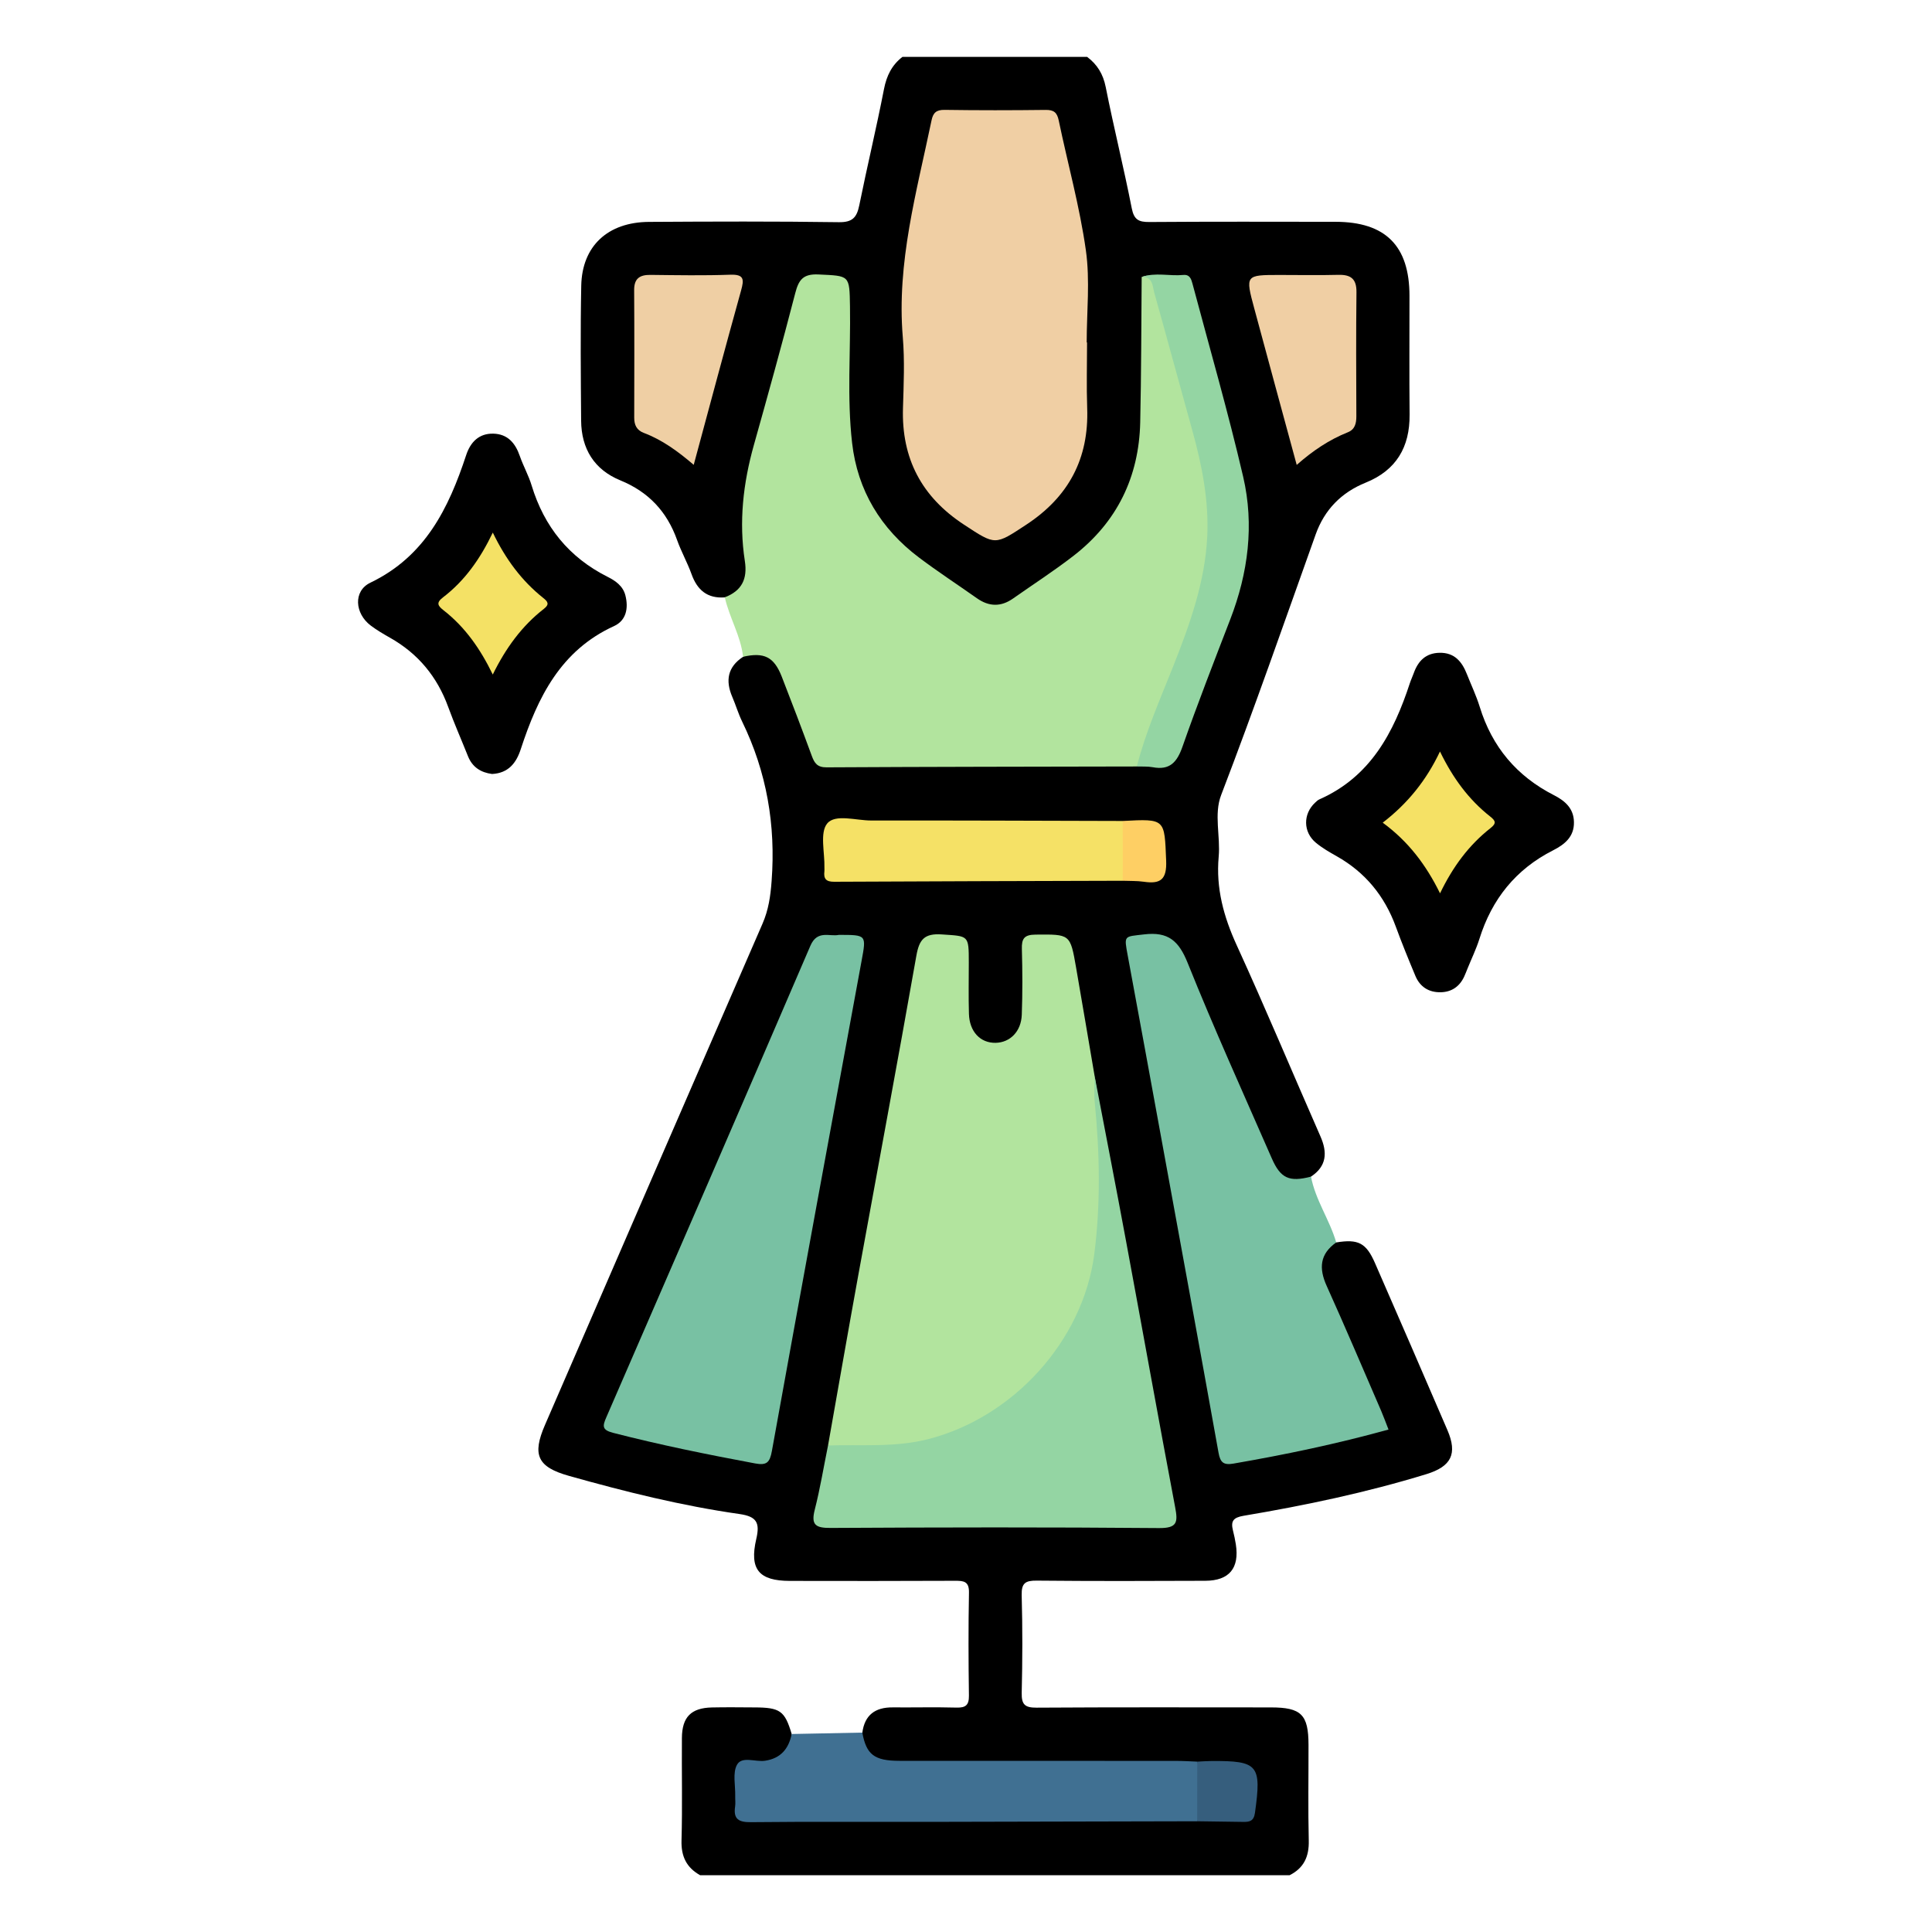 <?xml version="1.0" encoding="utf-8"?>
<!-- Generator: Adobe Illustrator 16.0.0, SVG Export Plug-In . SVG Version: 6.00 Build 0)  -->
<!DOCTYPE svg PUBLIC "-//W3C//DTD SVG 1.1//EN" "http://www.w3.org/Graphics/SVG/1.1/DTD/svg11.dtd">
<svg version="1.1" id="Layer_1" xmlns="http://www.w3.org/2000/svg" xmlns:xlink="http://www.w3.org/1999/xlink" x="0px" y="0px"
	 width="85px" height="85px" viewBox="0 0 85 85" enable-background="new 0 0 85 85" xml:space="preserve">
<g>
	<path fill-rule="evenodd" clip-rule="evenodd" d="M58.788,54.662c0.968-0.158,1.316,0.017,1.706,0.908
		c1.068,2.448,2.133,4.897,3.188,7.352c0.446,1.04,0.173,1.596-0.926,1.934c-2.636,0.809-5.328,1.375-8.043,1.832
		c-0.461,0.078-0.569,0.239-0.468,0.646c0.051,0.202,0.095,0.405,0.127,0.611c0.162,1.047-0.287,1.599-1.346,1.603
		c-2.473,0.011-4.944,0.017-7.416-0.007c-0.499-0.005-0.674,0.11-0.66,0.641c0.039,1.431,0.036,2.863,0.001,4.293
		c-0.012,0.517,0.139,0.658,0.654,0.655c3.435-0.022,6.87-0.013,10.305-0.011c1.34,0,1.656,0.314,1.659,1.643
		c0.003,1.404-0.023,2.811,0.011,4.214c0.018,0.702-0.213,1.209-0.841,1.525c-8.646,0-17.292,0-25.938,0
		c-0.598-0.336-0.838-0.827-0.817-1.53c0.042-1.502,0.005-3.005,0.017-4.508c0.007-0.92,0.404-1.32,1.315-1.342
		c0.622-0.014,1.244-0.005,1.865-0.002c1.143,0.003,1.345,0.148,1.65,1.171c0.028,0.796-0.351,1.23-1.203,1.413
		c-0.316,0.067-0.751-0.064-0.91,0.304c-0.209,0.485-0.134,1.02-0.049,1.534c0.042,0.249,0.246,0.314,0.461,0.344
		c0.311,0.043,0.622,0.027,0.934,0.028c6.181,0.012,12.362-0.023,18.542,0.017c0.489-0.015,0.98-0.026,1.469,0.001
		c0.611,0.033,0.883-0.175,0.882-0.835c-0.002-1.363,0.027-1.364-1.357-1.362c-0.336,0.001-0.671,0.003-1.008-0.004
		c-4.317,0.043-8.634,0.02-12.95,0.012c-0.447-0.001-0.89-0.069-1.265-0.331c-0.411-0.285-0.703-0.636-0.438-1.181
		c0.104-0.781,0.569-1.119,1.336-1.112c0.937,0.007,1.874-0.016,2.811,0.009c0.401,0.011,0.548-0.111,0.543-0.527
		c-0.021-1.51-0.027-3.02,0.002-4.528c0.011-0.502-0.23-0.526-0.617-0.524c-2.421,0.012-4.842,0.009-7.262,0.005
		c-1.36-0.002-1.791-0.503-1.478-1.848c0.165-0.707,0.022-0.984-0.731-1.093c-2.549-0.364-5.045-0.984-7.521-1.683
		c-1.376-0.388-1.617-0.919-1.046-2.235c3.188-7.353,6.373-14.706,9.571-22.054c0.265-0.607,0.353-1.216,0.401-1.875
		c0.186-2.463-0.214-4.799-1.297-7.021c-0.17-0.349-0.279-0.726-0.433-1.083c-0.307-0.716-0.208-1.316,0.473-1.763
		c0.719-0.475,1.406-0.277,1.815,0.578c0.438,0.917,0.742,1.889,1.102,2.839c0.454,1.201,0.454,1.201,1.73,1.203
		c4.191,0.009,8.383-0.019,12.573,0.012c1.704-0.007,1.513,0.209,2.155-1.462c0.643-1.672,1.264-3.352,1.901-5.026
		c0.901-2.365,0.913-4.772,0.27-7.192c-0.582-2.182-1.203-4.354-1.777-6.538c-0.295-1.121-0.838-1.365-2.007-0.883
		c-0.134,1.873-0.062,3.747-0.049,5.618c0.022,3.028-1.191,5.381-3.693,7.076c-0.624,0.423-1.256,0.837-1.863,1.287
		c-0.497,0.368-1.093,0.537-1.616,0.223c-1.959-1.176-3.977-2.294-5.102-4.449c-0.655-1.254-0.961-2.581-0.979-3.978
		c-0.022-1.666,0.002-3.332-0.011-4.998c-0.003-0.39,0.129-0.866-0.514-0.951c-0.818-0.108-1.218,0.056-1.418,0.719
		c-0.556,1.845-0.989,3.723-1.519,5.574c-0.482,1.684-0.905,3.368-0.8,5.143c0.024,0.417,0.087,0.828,0.109,1.243
		c0.042,0.806-0.378,1.301-1.111,1.346c-0.764,0.056-1.21-0.32-1.461-1.021c-0.184-0.512-0.455-0.992-0.637-1.504
		c-0.445-1.249-1.255-2.115-2.493-2.622c-1.152-0.471-1.719-1.393-1.728-2.63c-0.015-1.979-0.035-3.958,0.005-5.937
		c0.035-1.742,1.167-2.794,2.975-2.806c2.786-0.017,5.572-0.027,8.358,0.013c0.605,0.009,0.792-0.213,0.9-0.747
		c0.345-1.706,0.754-3.399,1.086-5.107c0.115-0.59,0.346-1.059,0.813-1.419c2.709,0,5.417,0,8.125,0
		c0.447,0.336,0.704,0.757,0.818,1.329c0.354,1.782,0.795,3.547,1.145,5.33c0.099,0.503,0.302,0.609,0.769,0.606
		c2.732-0.02,5.465-0.012,8.197-0.009c2.198,0.003,3.251,1.057,3.253,3.252c0.002,1.744-0.012,3.488,0.005,5.231
		c0.013,1.431-0.591,2.451-1.928,2.991c-1.079,0.436-1.817,1.197-2.204,2.279c-1.368,3.83-2.703,7.672-4.16,11.47
		c-0.323,0.842-0.025,1.808-0.107,2.71c-0.125,1.387,0.219,2.642,0.795,3.899c1.272,2.782,2.452,5.606,3.683,8.408
		c0.312,0.711,0.274,1.31-0.418,1.769c-0.621,0.419-1.091,0.373-1.549-0.179c-0.353-0.426-0.562-0.936-0.773-1.438
		c-1.144-2.708-2.35-5.389-3.494-8.095c-0.285-0.673-1.162-0.996-1.809-0.693c-0.331,0.155-0.238,0.425-0.2,0.673
		c0.217,1.414,0.494,2.817,0.754,4.225c1.052,5.677,2.074,11.359,3.121,17.038c0.168,0.913,0.177,0.899,1.121,0.761
		c1.701-0.251,3.365-0.673,5.037-1.06c0.869-0.201,0.908-0.287,0.568-1.097c-0.745-1.774-1.554-3.521-2.288-5.302
		c-0.335-0.812-0.242-1.449,0.26-1.856C58.53,54.659,58.65,54.612,58.788,54.662z"/>
	<path fill-rule="evenodd" clip-rule="evenodd" fill="#B2E49E" d="M50.016,33.722c-4.551,0.009-9.102,0.013-13.652,0.038
		c-0.402,0.002-0.53-0.18-0.648-0.503c-0.429-1.169-0.871-2.333-1.324-3.493c-0.34-0.866-0.776-1.079-1.7-0.869
		c-0.101-0.923-0.606-1.722-0.803-2.616c0.742-0.286,1.005-0.8,0.881-1.598c-0.267-1.723-0.075-3.419,0.395-5.093
		c0.625-2.225,1.243-4.451,1.822-6.688c0.15-0.582,0.34-0.857,1.02-0.825c1.382,0.066,1.366,0.018,1.389,1.406
		c0.032,2.002-0.136,4.01,0.093,6.005c0.24,2.098,1.262,3.774,2.939,5.04c0.829,0.625,1.701,1.194,2.552,1.794
		c0.529,0.374,1.056,0.388,1.589,0.013c0.893-0.628,1.813-1.221,2.675-1.89c1.904-1.479,2.867-3.46,2.921-5.862
		c0.048-2.13,0.045-4.262,0.064-6.393c0.604-0.236,0.646,0.269,0.745,0.609c0.503,1.721,0.959,3.455,1.427,5.185
		c0.366,1.353,0.706,2.701,0.856,4.11c0.167,1.567-0.037,3.068-0.474,4.535c-0.674,2.267-1.649,4.429-2.46,6.65
		C50.258,33.452,50.153,33.599,50.016,33.722z"/>
	<path fill-rule="evenodd" clip-rule="evenodd" d="M21.648,34.052c-0.491-0.064-0.865-0.296-1.06-0.784
		c-0.288-0.723-0.604-1.436-0.87-2.167c-0.483-1.327-1.321-2.342-2.55-3.038c-0.294-0.167-0.588-0.338-0.856-0.54
		c-0.704-0.53-0.781-1.521-0.016-1.888c2.408-1.156,3.442-3.27,4.215-5.617c0.187-0.565,0.561-0.955,1.194-0.939
		c0.629,0.016,0.967,0.413,1.164,0.982c0.152,0.44,0.387,0.854,0.521,1.299c0.552,1.812,1.64,3.162,3.34,4.017
		c0.349,0.175,0.68,0.403,0.785,0.819c0.142,0.561,0.038,1.103-0.5,1.349c-2.351,1.073-3.357,3.136-4.102,5.411
		C22.715,33.568,22.368,34.016,21.648,34.052z"/>
	<path fill-rule="evenodd" clip-rule="evenodd" fill="#407092" d="M52.671,80.128c-3.974,0.009-7.946,0.021-11.92,0.027
		c-2.571,0.004-5.143-0.014-7.713,0.013c-0.536,0.006-0.78-0.131-0.696-0.688c0.022-0.152,0-0.312,0.004-0.467
		c0.012-0.466-0.121-1.016,0.081-1.375c0.219-0.387,0.812-0.108,1.235-0.173c0.688-0.104,1.037-0.527,1.169-1.176
		c1.036-0.021,2.071-0.041,3.107-0.062c0.176,0.966,0.526,1.241,1.631,1.242c4.057,0.004,8.114,0.001,12.172,0.003
		c0.312,0,0.623,0.021,0.934,0.032C53.051,78.38,53.065,79.254,52.671,80.128z"/>
	<path fill-rule="evenodd" clip-rule="evenodd" fill="#78C1A3" d="M58.788,54.662c-0.724,0.51-0.769,1.139-0.42,1.912
		c0.823,1.823,1.604,3.666,2.399,5.502c0.111,0.259,0.207,0.525,0.322,0.818c-2.275,0.631-4.536,1.102-6.815,1.497
		c-0.438,0.076-0.585-0.041-0.663-0.474c-0.821-4.58-1.662-9.156-2.499-13.733c-0.496-2.711-0.991-5.422-1.494-8.13
		c-0.171-0.923-0.172-0.838,0.719-0.945c1.059-0.127,1.524,0.281,1.916,1.257c1.161,2.894,2.449,5.734,3.698,8.592
		c0.389,0.89,0.771,1.056,1.728,0.809C57.873,52.8,58.5,53.666,58.788,54.662z"/>
	<path fill-rule="evenodd" clip-rule="evenodd" d="M69.247,36.166c0.015,0.649-0.414,0.989-0.914,1.243
		c-1.646,0.835-2.698,2.149-3.245,3.899c-0.14,0.444-0.346,0.867-0.521,1.3c-0.049,0.12-0.095,0.242-0.149,0.359
		c-0.206,0.443-0.562,0.683-1.044,0.688c-0.517,0.007-0.902-0.239-1.103-0.72c-0.3-0.718-0.595-1.438-0.862-2.168
		c-0.494-1.348-1.343-2.387-2.598-3.095c-0.315-0.178-0.636-0.362-0.914-0.592c-0.571-0.47-0.574-1.273-0.034-1.77
		c0.057-0.053,0.115-0.111,0.186-0.142c2.246-0.992,3.267-2.935,3.981-5.117c0.049-0.148,0.117-0.289,0.169-0.435
		c0.192-0.537,0.53-0.885,1.138-0.896c0.651-0.011,0.982,0.385,1.198,0.933c0.19,0.482,0.416,0.954,0.568,1.448
		c0.542,1.759,1.627,3.048,3.264,3.884C68.849,35.23,69.237,35.562,69.247,36.166z"/>
	<path fill-rule="evenodd" clip-rule="evenodd" fill="#B2E49E" d="M36.43,63.595c0.444-2.505,0.88-5.012,1.335-7.515
		c0.85-4.677,1.726-9.35,2.551-14.031c0.126-0.718,0.354-0.991,1.123-0.938c1.179,0.081,1.183,0.021,1.184,1.228
		c0,0.755-0.016,1.51,0.006,2.264c0.023,0.787,0.502,1.289,1.173,1.277c0.635-0.012,1.125-0.496,1.152-1.235
		c0.035-0.962,0.031-1.926,0.004-2.888c-0.014-0.458,0.099-0.634,0.601-0.638c1.522-0.013,1.526-0.037,1.784,1.448
		c0.275,1.586,0.543,3.173,0.813,4.759c0.419,2.676,0.603,5.369,0.189,8.052c-0.741,4.813-5.062,8.444-9.943,8.428
		C37.745,63.803,37.05,64.002,36.43,63.595z"/>
	<path fill-rule="evenodd" clip-rule="evenodd" fill="#F0CFA4" d="M47.826,15.067c0,0.963-0.028,1.927,0.006,2.889
		c0.079,2.223-0.818,3.902-2.676,5.125c-1.392,0.916-1.35,0.917-2.747,0c-1.86-1.22-2.749-2.907-2.682-5.126
		c0.031-1.04,0.079-2.088-0.008-3.122c-0.275-3.278,0.61-6.39,1.265-9.538c0.068-0.331,0.209-0.466,0.572-0.461
		c1.483,0.022,2.967,0.02,4.45,0.002c0.354-0.004,0.5,0.11,0.573,0.46c0.397,1.907,0.924,3.793,1.195,5.717
		c0.188,1.327,0.036,2.701,0.036,4.054C47.816,15.067,47.821,15.067,47.826,15.067z"/>
	<path fill-rule="evenodd" clip-rule="evenodd" fill="#78C1A3" d="M36.906,41.131c1.228,0,1.211-0.003,0.998,1.154
		c-1.324,7.183-2.647,14.367-3.944,21.554c-0.092,0.51-0.231,0.64-0.738,0.546c-2.096-0.391-4.183-0.814-6.248-1.346
		c-0.493-0.127-0.467-0.296-0.3-0.68c3.004-6.911,6.005-13.823,8.979-20.747C35.959,40.897,36.506,41.22,36.906,41.131z"/>
	<path fill-rule="evenodd" clip-rule="evenodd" fill="#94D5A3" d="M36.43,63.595c1.473-0.049,2.944,0.096,4.412-0.28
		c3.734-0.958,6.812-4.319,7.303-8.147c0.284-2.219,0.238-4.446,0.019-6.673c-0.038-0.386-0.007-0.779-0.008-1.169
		c0.462,2.421,0.934,4.84,1.383,7.263c0.726,3.907,1.424,7.818,2.163,11.723c0.125,0.659,0.098,0.925-0.716,0.917
		c-4.812-0.042-9.626-0.033-14.438-0.006c-0.66,0.004-0.877-0.125-0.7-0.81C36.084,65.484,36.239,64.534,36.43,63.595z"/>
	<path fill-rule="evenodd" clip-rule="evenodd" fill="#94D5A3" d="M50.016,33.722c0.384-1.509,1.014-2.931,1.586-4.372
		c0.738-1.858,1.416-3.742,1.512-5.747c0.075-1.575-0.231-3.134-0.656-4.66c-0.562-2.017-1.105-4.04-1.672-6.056
		c-0.083-0.294-0.058-0.719-0.559-0.699c0.603-0.217,1.225-0.032,1.834-0.091c0.287-0.028,0.351,0.187,0.403,0.383
		c0.755,2.83,1.568,5.646,2.231,8.497c0.492,2.12,0.22,4.229-0.567,6.268c-0.718,1.862-1.443,3.722-2.103,5.604
		c-0.239,0.683-0.557,1.049-1.312,0.905C50.487,33.712,50.248,33.731,50.016,33.722z"/>
	<path fill-rule="evenodd" clip-rule="evenodd" fill="#F5E166" d="M49.396,38.75c-4.234,0.013-8.468,0.021-12.702,0.044
		c-0.356,0.002-0.464-0.138-0.424-0.459c0.007-0.051,0-0.104,0.001-0.156c0.019-0.669-0.212-1.548,0.125-1.952
		c0.356-0.426,1.267-0.127,1.933-0.128c3.688-0.005,7.378,0.011,11.066,0.02C49.78,36.997,49.77,37.874,49.396,38.75z"/>
	<path fill-rule="evenodd" clip-rule="evenodd" fill="#EFCFA4" d="M30.521,20.451c-0.701-0.599-1.389-1.1-2.196-1.405
		c-0.313-0.118-0.422-0.349-0.422-0.667c0.004-1.871,0.009-3.742-0.003-5.613c-0.003-0.516,0.246-0.678,0.723-0.672
		c1.17,0.013,2.34,0.034,3.508-0.008c0.613-0.021,0.607,0.212,0.475,0.689C31.905,15.296,31.23,17.825,30.521,20.451z"/>
	<path fill-rule="evenodd" clip-rule="evenodd" fill="#F0CFA4" d="M57.05,20.454c-0.635-2.337-1.254-4.607-1.866-6.878
		c-0.398-1.478-0.395-1.479,1.121-1.479c0.857,0,1.716,0.017,2.573-0.005c0.549-0.014,0.808,0.172,0.801,0.763
		c-0.021,1.819-0.012,3.638-0.005,5.457c0.001,0.312-0.062,0.581-0.37,0.704C58.482,19.344,57.759,19.828,57.05,20.454z"/>
	<path fill-rule="evenodd" clip-rule="evenodd" fill="#365E7D" d="M52.671,80.128c0.001-0.875,0.003-1.749,0.004-2.623
		c0.207-0.01,0.414-0.026,0.621-0.028c2.065-0.012,2.211,0.174,1.917,2.281c-0.052,0.367-0.237,0.403-0.521,0.398
		C54.019,80.145,53.345,80.137,52.671,80.128z"/>
	<path fill-rule="evenodd" clip-rule="evenodd" fill="#FECF64" d="M49.396,38.75c-0.001-0.877-0.001-1.754-0.001-2.631
		c1.888-0.099,1.835-0.097,1.911,1.745c0.034,0.829-0.244,1.039-0.984,0.929C50.019,38.749,49.705,38.763,49.396,38.75z"/>
	<path fill-rule="evenodd" clip-rule="evenodd" fill="#F4E165" d="M21.68,29.677c-0.551-1.136-1.219-2.086-2.157-2.82
		c-0.257-0.201-0.35-0.333-0.033-0.575c0.958-0.732,1.637-1.694,2.191-2.851c0.564,1.169,1.271,2.122,2.221,2.878
		c0.198,0.157,0.284,0.276,0.031,0.474C22.956,27.542,22.246,28.523,21.68,29.677z"/>
	<path fill-rule="evenodd" clip-rule="evenodd" fill="#F5E165" d="M63.356,39.303c-0.615-1.25-1.39-2.278-2.522-3.109
		c1.092-0.841,1.914-1.852,2.519-3.131c0.566,1.166,1.264,2.117,2.211,2.862c0.244,0.192,0.276,0.301,0.009,0.511
		C64.623,37.183,63.92,38.133,63.356,39.303z"/>
</g>
</svg>
